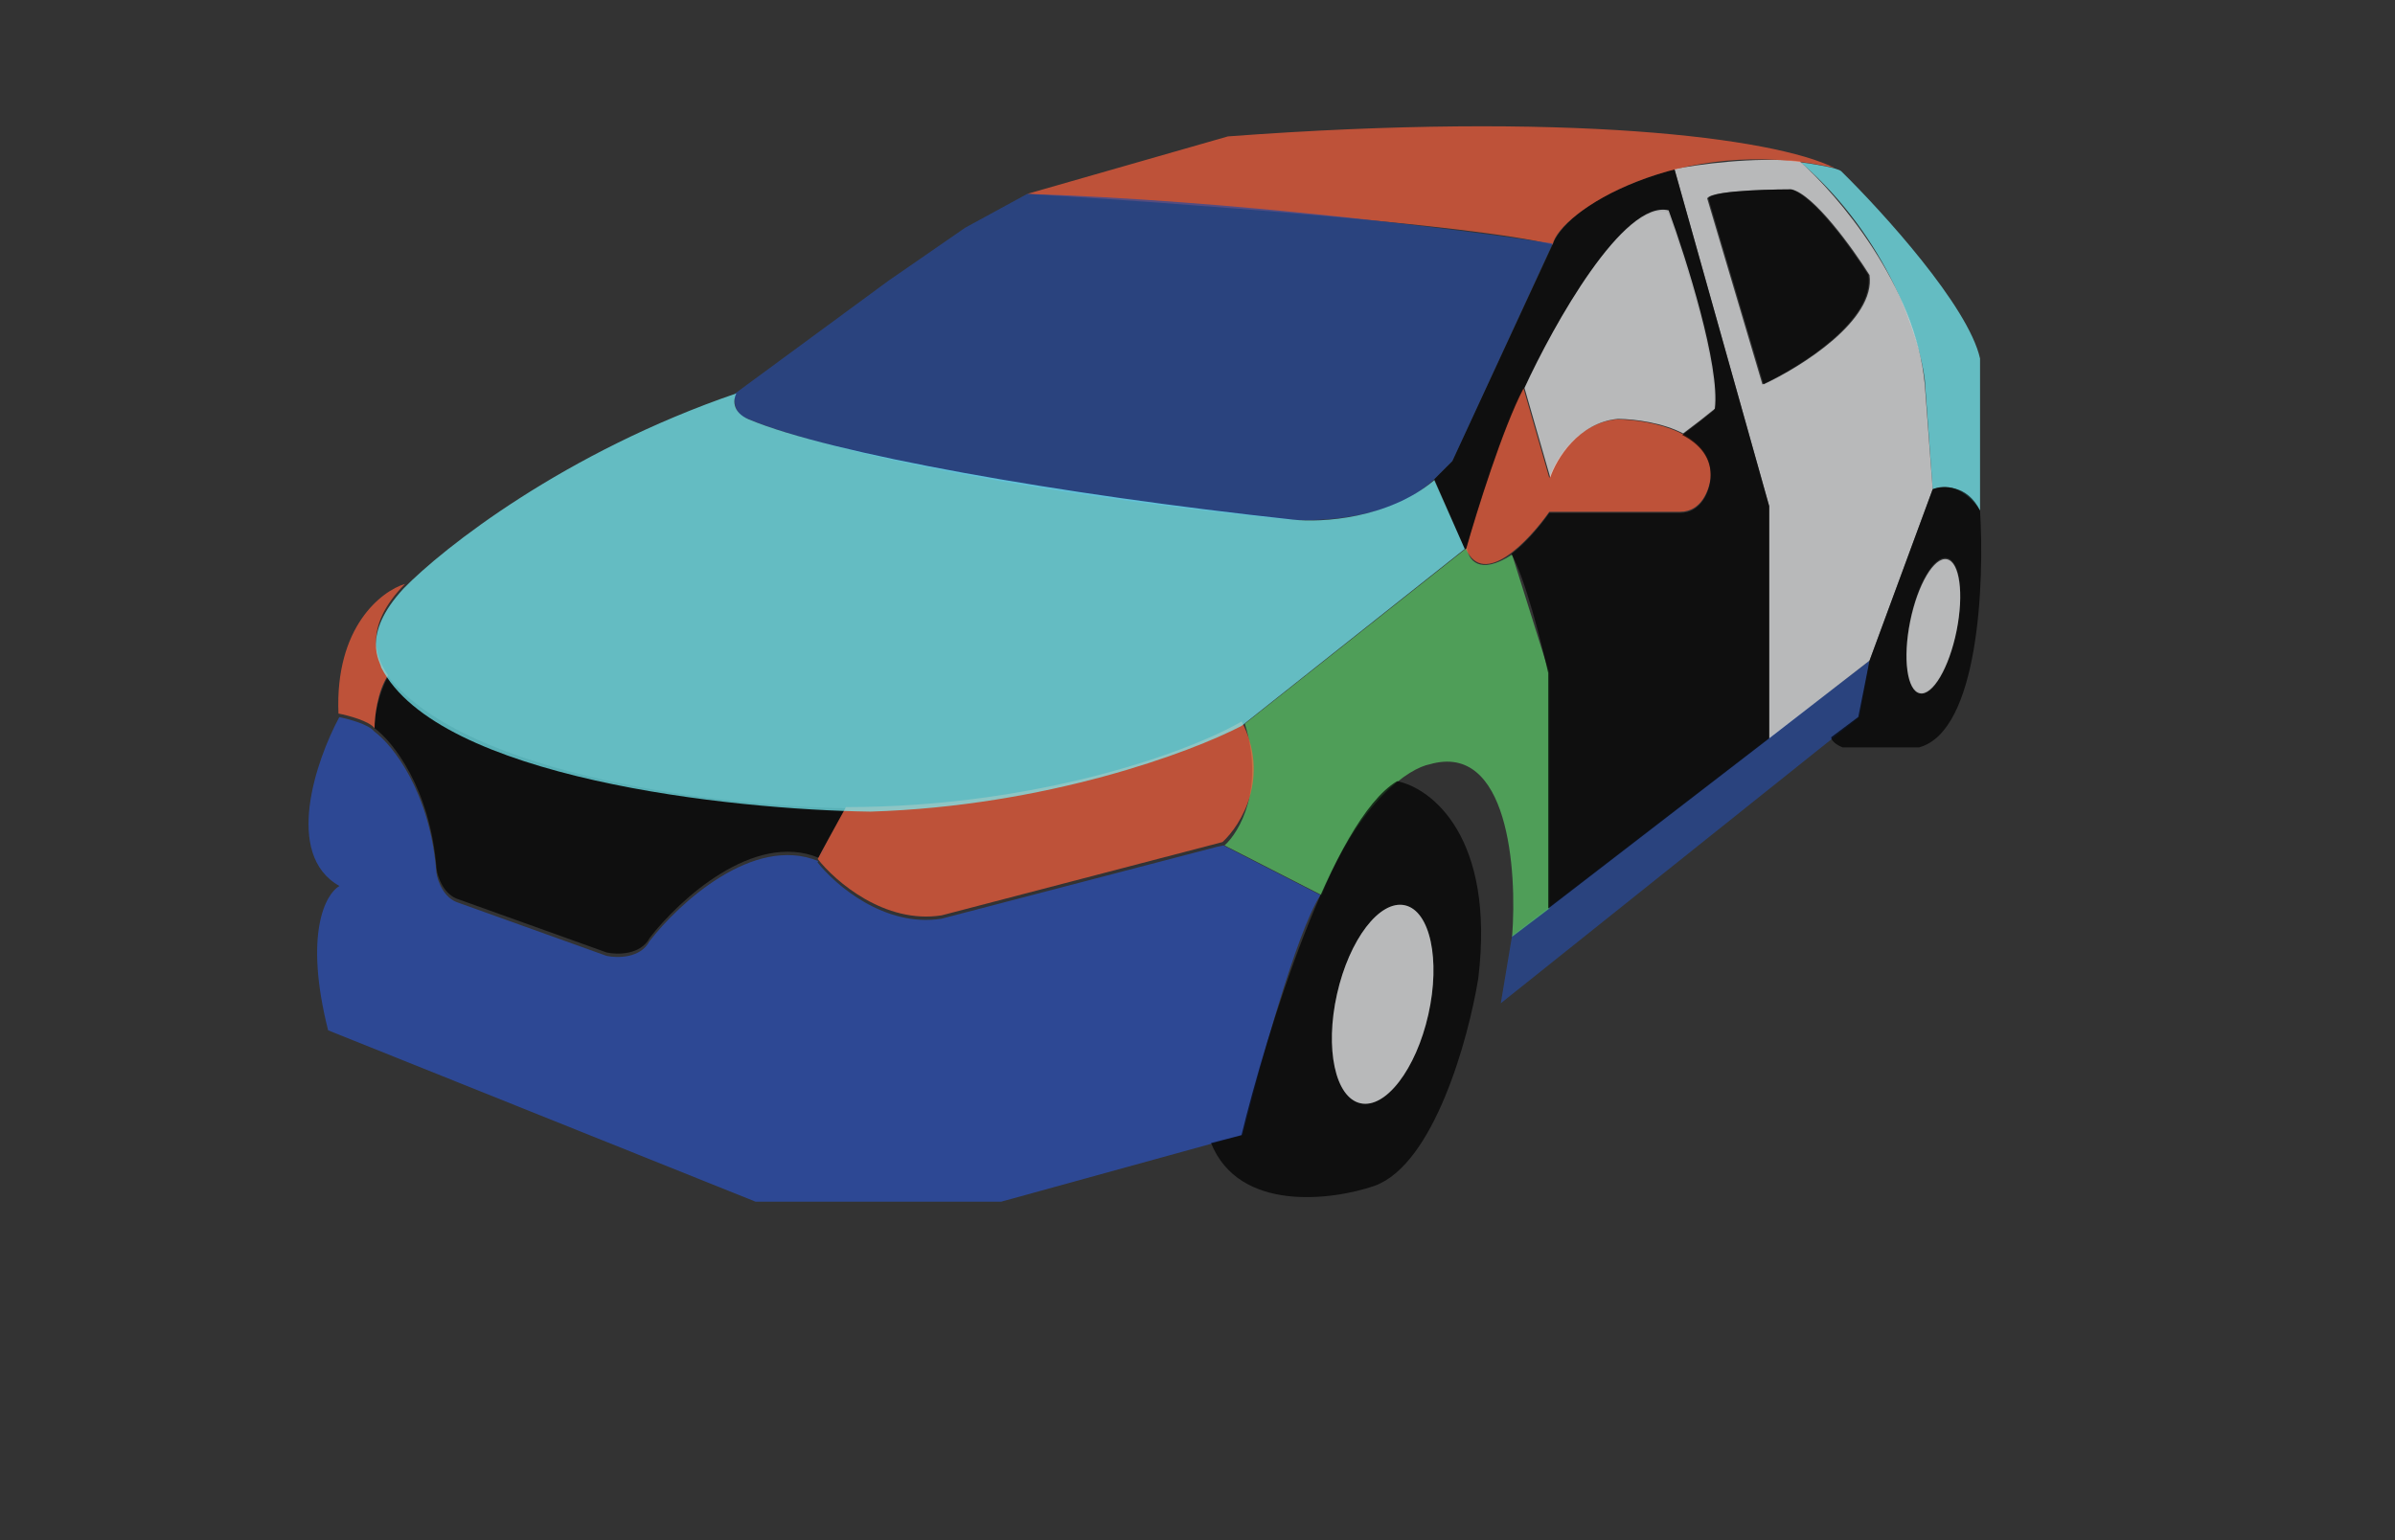 <svg width="572" height="368" viewBox="0 0 572 368" fill="none" xmlns="http://www.w3.org/2000/svg">
<rect x="0" y="0" width="572" height="368" fill="#333333" stroke="none"/>
<g>
<path id="rockerLeftPanel" opacity="0.7" d="M446.505 157.812L361.135 223.522L358.442 239.68L444.081 171.277L446.505 157.812Z" fill="#274B9F"/>
<path opacity="0.7" d="M439.772 40.934C438.91 40.072 432.95 39.139 430.077 38.78C450.975 56.877 458.534 80.971 459.701 90.755L461.586 116.878C466.972 114.723 471.37 119.391 472.896 121.994V85.638C470.096 73.143 449.647 50.629 439.772 40.934Z" fill="#7AF7FF"/>
<path opacity="0.7" fill-rule="evenodd" clip-rule="evenodd" d="M399.915 40.395C405.301 39.318 418.82 37.433 429.808 38.51C438.874 46.5 457.546 68.349 459.7 91.832L461.585 116.878L446.504 157.812L422.537 176.394V120.917L399.915 40.395ZM407.994 47.397L421.19 91.832C430.257 87.613 448.013 76.482 446.505 65.71C442.555 59.426 433.309 46.536 427.923 45.243C427.115 45.243 409.071 45.243 407.994 47.397Z" fill="#F1F3F4"/>
<path opacity="0.7" d="M420.92 91.832L407.725 47.397C408.802 45.243 426.845 45.243 427.653 45.243C433.039 46.536 442.285 59.426 446.235 65.71C447.743 76.482 429.987 87.613 420.92 91.832Z" fill="black"/>
<path opacity="0.7" d="M350.363 130.881L297.31 172.893C302.05 188.405 296.054 198.746 292.463 201.977L315.623 213.827C324.887 190.99 336.718 183.485 341.476 182.588C360.22 177.202 362.392 207.812 361.135 223.791L370.022 217.058V160.774L361.135 132.497C353.164 137.668 350.632 133.574 350.363 130.881Z" fill="#5CCC68"/>
<path opacity="0.7" d="M89.456 173.97C89.456 168.584 91.611 163.467 92.688 161.582C111.862 185.712 173.568 192.642 202.025 193.09C199.87 196.771 195.562 204.293 195.562 204.94C180.05 198.477 162.168 214.994 155.166 224.06C153.012 228.154 147.446 228.1 144.933 227.561L109.654 214.904C105.991 213.827 104.537 209.608 104.268 207.633C102.76 188.243 93.765 177.112 89.456 173.97Z" fill="black"/>
<path opacity="0.7" d="M195.292 205.209L202.025 192.821C247.806 192.821 284.072 179.625 296.55 172.354C303.444 185.712 296.37 197.13 291.972 201.17L224.915 218.674C211.342 220.829 199.511 210.595 195.292 205.209Z" fill="#FA603D"/>
<path opacity="0.7" fill-rule="evenodd" clip-rule="evenodd" d="M81.034 171.325C75.47 181.67 67.723 204.143 81.06 211.672C77.739 213.557 72.55 223.091 78.367 246.143L180.433 287.077H239.141L296.772 271.188C300.542 255.838 309.537 222.875 315.354 213.826L292.194 201.977L290.568 202.332L224.868 219.482C211.295 221.637 199.464 211.403 195.245 206.017L195.414 205.706C179.925 199.356 162.105 215.821 155.118 224.868C152.964 228.962 147.398 228.908 144.885 228.369L109.606 215.712C105.944 214.635 104.489 210.416 104.22 208.441C102.712 189.051 93.717 177.92 89.408 174.778C89.408 174.749 89.409 174.721 89.409 174.692C89.409 174.721 89.408 174.75 89.408 174.778C88.159 173.112 83.455 171.815 81.034 171.325ZM89.45 173.461C89.459 173.315 89.47 173.169 89.482 173.023C89.481 173.023 89.48 173.023 89.479 173.023C89.468 173.173 89.458 173.319 89.45 173.461ZM196.953 202.874L195.79 205.013C196.035 204.489 196.426 203.733 196.905 202.845L196.953 202.874Z" fill="#2B52BE"/>
<path opacity="0.7" d="M80.838 170.469C79.977 149.786 91.072 141.205 96.727 139.499C86.386 150.056 89.995 157.542 92.688 161.313C90.103 165.19 89.456 171.277 89.456 173.97C88.163 172.246 83.172 170.918 80.838 170.469Z" fill="#FA603D"/>
<path opacity="0.7" d="M370.022 114.185L363.828 92.64C358.873 102.12 352.607 122.264 350.094 131.151C354.403 140.63 365.175 129.176 370.022 122.264H401.261C406.432 122.264 408.263 116.878 408.533 114.185C409.394 103.197 393.99 100.271 386.18 100.181C376.701 101.043 371.458 109.876 370.022 114.185Z" fill="#FA603D"/>
<path opacity="0.7" fill-rule="evenodd" clip-rule="evenodd" d="M422.537 120.917L399.915 40.395C377.563 46.859 371.818 55.297 370.561 58.977L346.863 110.145L342.554 114.454L349.825 131.151L350.176 131.132C352.741 122.104 358.926 102.288 363.829 92.909L363.876 93.074C370.906 77.782 387.551 48.05 398.298 50.629C402.518 62.209 410.633 87.9 409.34 98.026C407.303 99.696 404.691 101.748 401.766 103.924C405.907 106.076 408.928 109.419 408.533 114.454C408.264 117.147 406.432 122.533 401.262 122.533H370.023C367.834 125.653 364.438 129.699 360.975 132.327C364.23 138.147 368.077 153.192 369.753 160.774V217.058L422.537 176.394V120.917Z" fill="black"/>
<path opacity="0.7" fill-rule="evenodd" clip-rule="evenodd" d="M364.098 92.693C371.128 77.401 387.773 47.669 398.52 50.248C402.739 61.828 410.854 87.519 409.562 97.645C407.525 99.315 404.913 101.367 401.988 103.543C397.093 100.999 390.634 100.118 386.403 100.069C376.923 100.931 371.681 109.764 370.244 114.073L364.098 92.693Z" fill="#F1F3F4"/>
<path opacity="0.7" d="M370.83 58.439C352.302 53.699 279.447 48.385 245.335 46.32L293.271 32.586C374.062 26.553 423.614 32.855 438.156 40.126C400.992 31.778 372.177 50.898 370.83 58.439Z" fill="#FA603D"/>
<path opacity="0.7" d="M178.279 99.912C175.262 98.834 175.226 95.513 175.586 93.987L212.211 67.056L230.523 54.399L245.335 46.32C293.594 47.828 349.107 54.848 370.83 58.169L346.862 110.145L342.284 114.723C332.32 124.149 315.085 124.598 307.813 124.149C234.832 116.878 191.295 105.657 178.279 99.912Z" fill="#274B9F"/>
<path opacity="0.7" d="M178.817 100.181C174.724 98.457 175.137 95.334 175.855 93.987C134.921 107.991 105.836 130.881 96.411 140.576C85.908 151.887 91.025 158.35 91.025 159.428C104.597 185.927 174.598 193.45 207.902 193.898C249.913 192.606 284.474 179.715 296.503 173.431L349.825 131.151L342.554 114.723C331.566 123.987 315.534 124.867 308.891 124.149C252.876 118.093 198.207 108.345 178.817 100.181Z" fill="#7AF7FF"/>
<path opacity="0.7" fill-rule="evenodd" clip-rule="evenodd" d="M333.666 186.627C341.835 188.243 357.15 199.931 353.056 233.755C350.722 248.118 342.5 278.136 328.28 283.307C318.047 286.808 295.91 289.663 289.231 273.074L296.503 271.188C302.427 246.861 318.155 195.891 333.666 186.627ZM324.912 263.573C330.935 264.926 338.197 255.436 341.132 242.376C344.068 229.316 341.565 217.631 335.542 216.278C329.52 214.924 322.258 224.414 319.322 237.474C316.387 250.534 318.89 262.219 324.912 263.573Z" fill="black"/>
<ellipse opacity="0.7" cx="330.228" cy="239.925" rx="11.177" ry="24.237" transform="rotate(12.667 330.228 239.925)" fill="#F1F3F4"/>
<path opacity="0.7" fill-rule="evenodd" clip-rule="evenodd" d="M461.586 116.878C464.099 115.98 469.88 115.747 472.897 121.994C473.974 139.23 472.573 174.67 458.354 178.548H440.042C439.144 178.189 437.349 177.202 437.349 176.124L443.812 171.277L446.505 157.812L461.586 116.878ZM458.512 165.358C461.573 165.976 465.504 159.308 467.291 150.464C469.078 141.62 468.045 133.949 464.983 133.33C461.922 132.712 457.991 139.38 456.204 148.224C454.417 157.068 455.45 164.739 458.512 165.358Z" fill="black"/>
<ellipse opacity="0.7" cx="461.747" cy="149.631" rx="5.655" ry="16.337" transform="rotate(11.423 461.747 149.631)" fill="#F1F3F4"/>
</g>
</svg>
